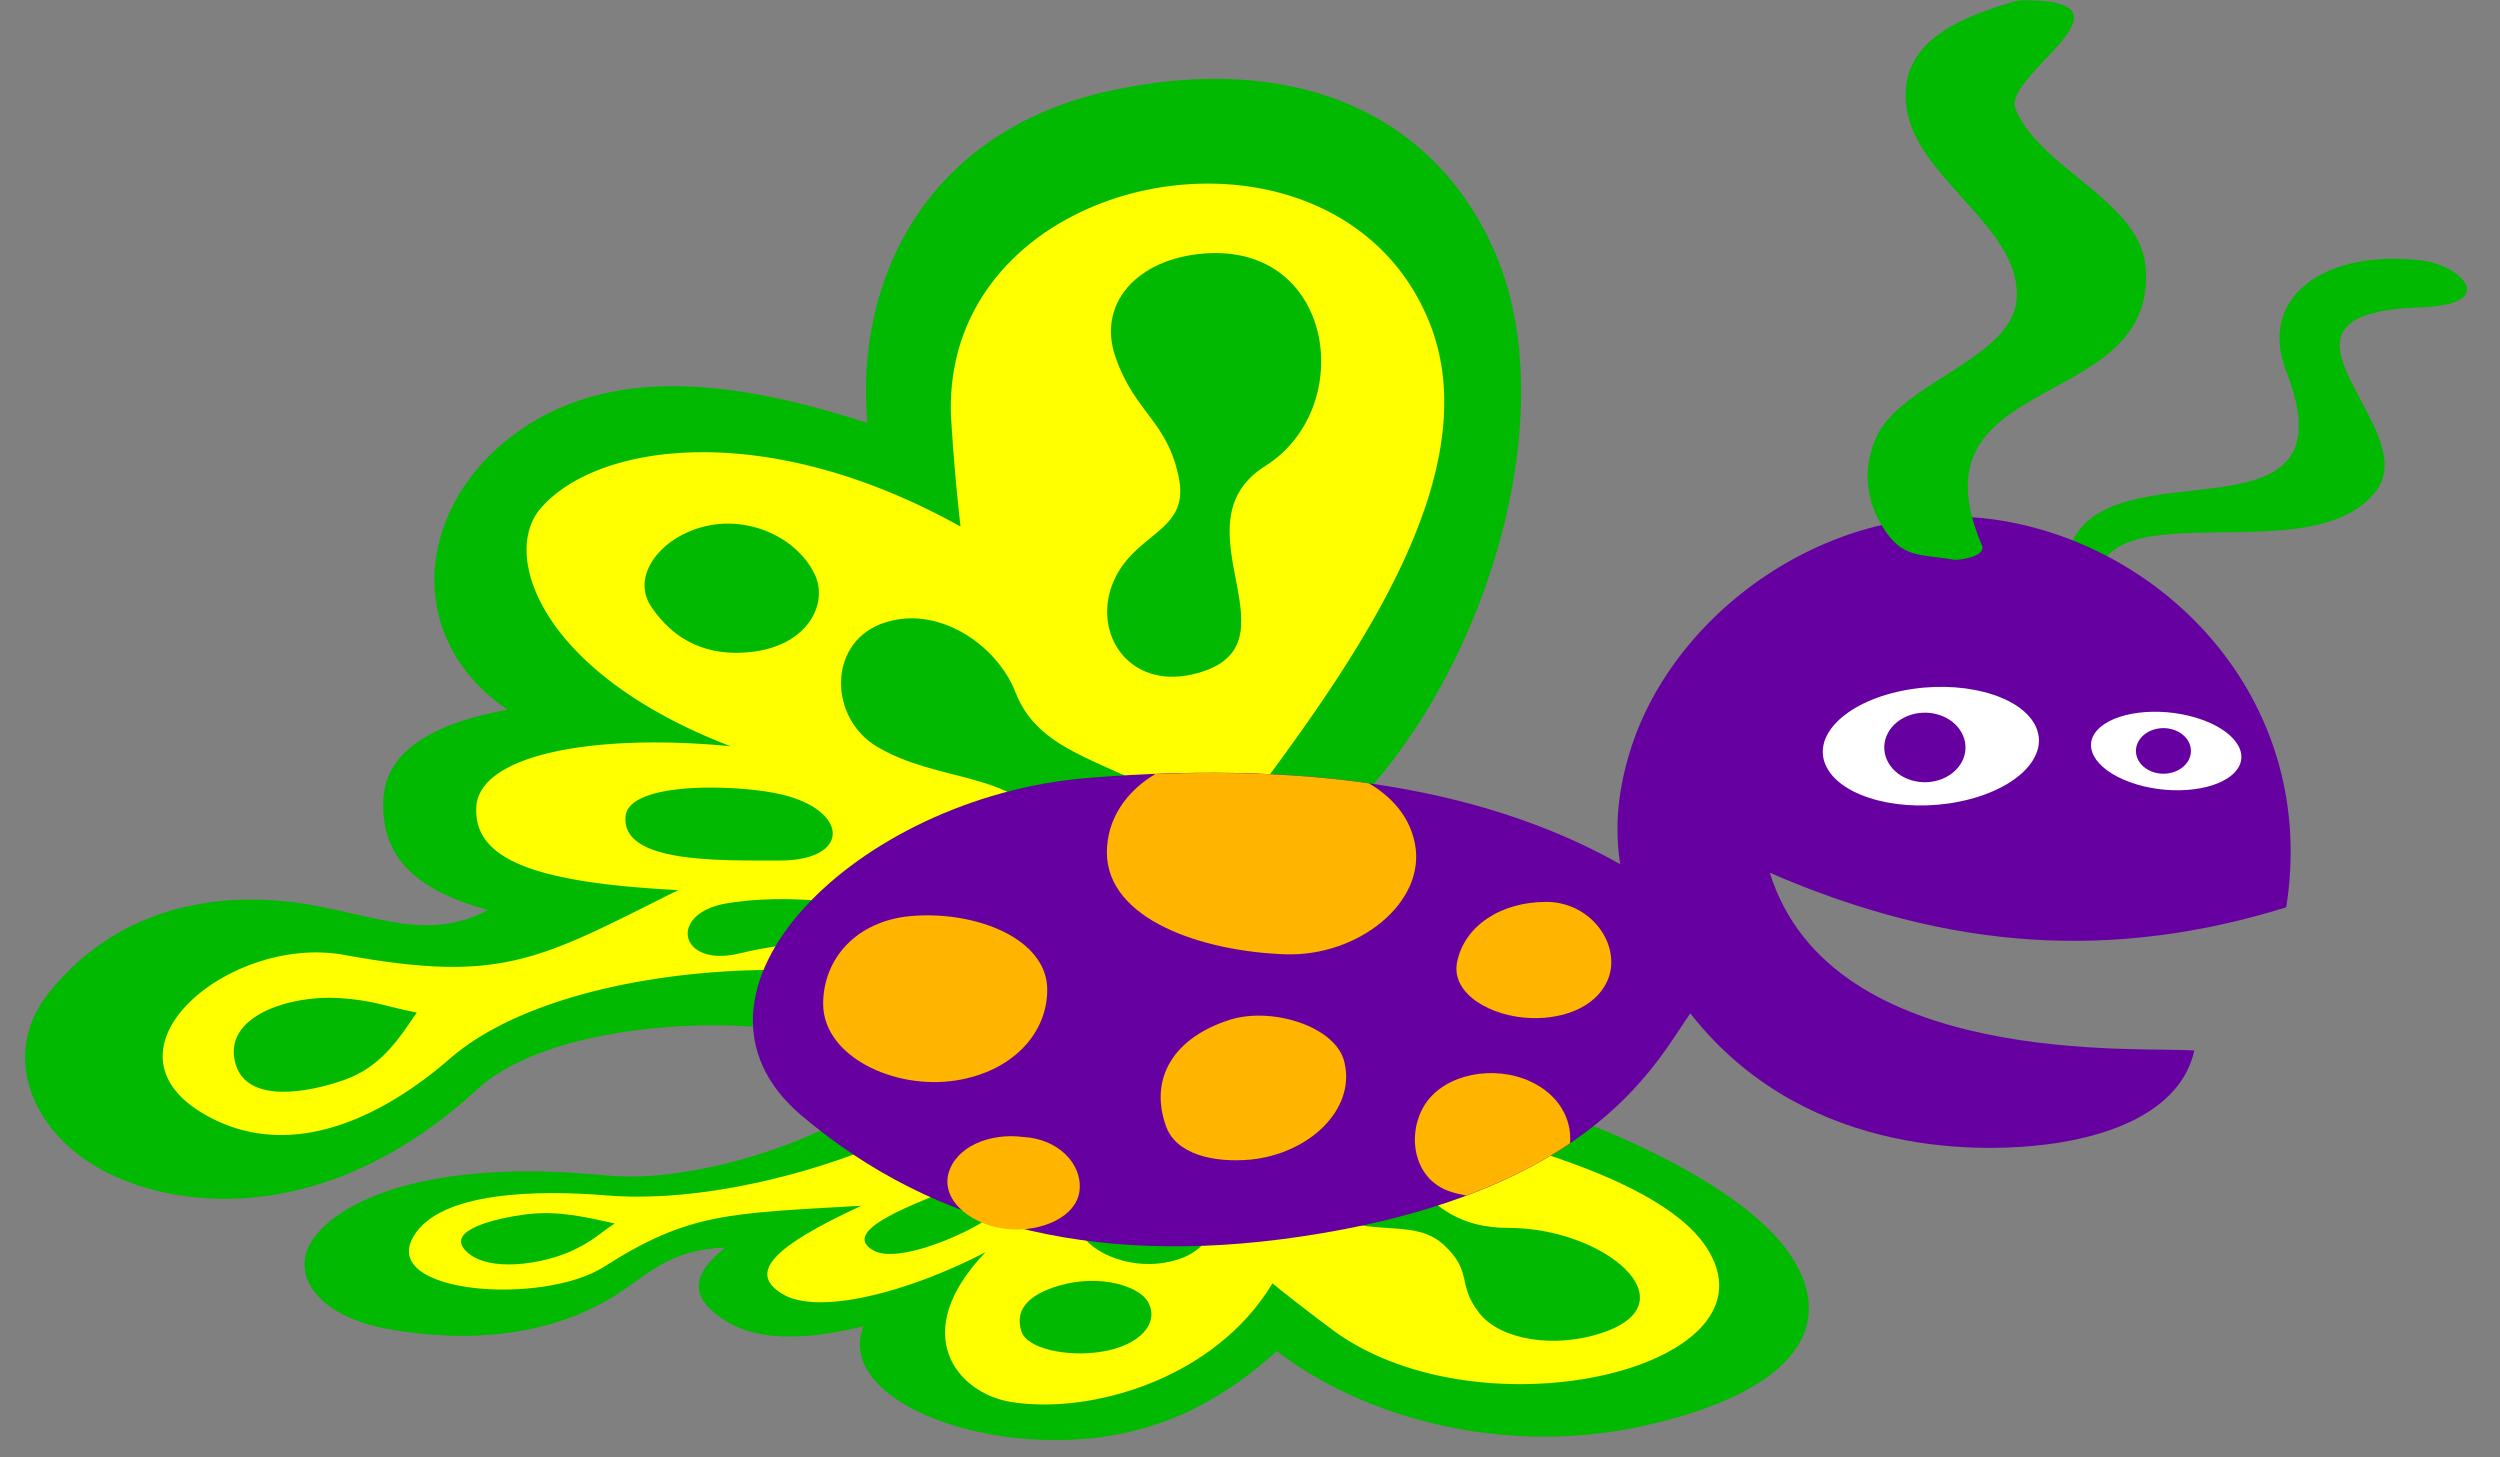 <svg xmlns="http://www.w3.org/2000/svg" version="1.1" id="butterfly1-a" x="0" y="0" width="135.854" height="79.199" viewBox="10.636 29.019 135.854 79.199" xml:space="preserve"><rect x="10.636" y="29.019" width="135.854" height="79.199" fill="#808080" stroke="none"/><defs><style/></defs><g id="R_Wing"><path id="Wing_Outline_1_" fill="#00B900" d="M80.021 102.439c-3.258 2.922-7.417 5.316-13.861 4.752-5.583-.513-9.787-3.196-8.598-6.104-2.722.677-5.556.906-7.436-.254-1.933-1.192-2.079-2.438-.076-4.021-3.222.138-4.16 1.514-6.257 2.771-3.241 1.933-7.523 2.498-12.167 1.64-3.746-.703-5.331-2.976-3.948-4.916 1.366-1.932 6.017-4.388 15.919-3.41 4.914.479 12.178-2.08 14.729-4.34 2.017-1.785 12.367-1.229 16.716-1.125 5.769.127 2.608-1.373 8.21-.789 9.432.965 21.534 5.812 24.691 10.596 2.742 4.154-.308 7.562-8.004 9.266-7.75 1.713-15.364-.543-19.918-4.066z"/><path id="Wing_Fill_1_" fill="#FF0" d="M63.311 88.426c-3.475 2.956-12.87 6.122-19.682 5.555-3.815-.312-9.093-.217-10.525 2.23-1.83 3.129 7.032 3.77 10.358 1.645 4.598-2.938 6.744-2.897 13.981-3.314-4.781 2.212-6.201 3.636-4.287 4.796 1.914 1.16 6.743-.047 11.035-2.272-4.23 4.399-1.572 7.66 1.397 8.141 4.242.684 11.038-1.195 14.196-6.449 1.64 1.336 3.356 2.598 3.356 2.598 8.146 5.901 24.562 1.918 20.193-4.604-2.811-4.191-13.475-6.561-22-8.262-5.161 2.199-12.356-1.573-18.022-.064z"/><path id="Design_6_" fill="#00B900" d="M82.898 92.053c-2.685.584-2.121 2.32.252 3.188 2.496.901 4.469.062 5.957 1.438 1.588 1.483.678 2.11 1.91 3.688 1.146 1.479 4.104 1.942 6.676 1.083 4.926-1.649.123-5.715-5.104-5.706-5.36-.008-4.728-4.764-9.691-3.691z"/><path id="Design_7_" fill="#00B900" d="M68.234 98.868c-1.858.528-2.442 1.428-2.094 2.495.3.963 2.504 1.396 4.289 1.121 2.174-.326 3.221-1.573 2.597-2.707-.464-.858-2.585-1.536-4.792-.909z"/><path id="Design_8_" fill="#00B900" d="M72.626 90.671c.659 1.772-2.355 2.548-3.291 4.265-.711 1.321 1.704 3.028 4.302 2.738 2.693-.312 3.414-2.139 2.437-3.492-1.079-1.509.382-2.509 1.465-4.06l-4.913.549z"/><path id="Design_9_" fill="#00B900" d="M64.358 95.209c-1.128.832-4.925 2.521-6.263 1.762-1.77-1.008 1.788-2.348 3.919-3.222 2.495-1.022 4.168.115 2.344 1.46z"/><path id="Design_10_" fill="#00B900" d="M44.041 95.505c-.872.572-1.099.897-2.25 1.449-1.583.757-4.729 1.287-5.89-.011-.961-1.075 1.571-1.702 3.292-1.931 1.721-.224 3.227.133 4.848.493z"/></g><g id="L_Wing"><path id="Wing_Outline" fill="#00B900" d="M57.768 52.006c-7.305-2.368-14.722-3.411-20.068 1.331-4.608 4.133-4.784 10.657.514 14.247-3.566.648-6.613 2.015-6.749 4.873-.134 2.943 1.506 4.876 5.69 6.014-3.277 1.746-6.146.271-9.961-.335-5.861-.898-10.776.845-13.981 4.931-2.577 3.312-.843 7.638 3.267 9.687 4.067 2.033 12.035 2.865 20.113-4.562 4.008-3.688 14.628-4.275 20.31-2.463 4.485 1.428 13.59-5.654 17.598-8.441 5.338-3.674 4.462.463 8.985-3.792 7.636-7.133 12.271-21.638 8.438-30.645-3.328-7.822-11.13-11.034-20.932-8.908-9.866 2.133-13.918 10.082-13.224 18.063z"/><path id="Wing_Fill" fill="#FF0" d="M61.857 82.895c-7.558-2.282-21.083-1.301-26.784 3.66-3.194 2.778-8.389 5.818-13.265 3.053-6.233-3.529 1.326-9.842 7.552-8.695 8.609 1.575 10.611.229 18.132-3.525-7.743-.393-11.14-1.646-10.972-4.521.169-2.878 6.517-4.009 13.818-3.294-10.356-3.979-12.483-10.42-10.327-12.924 3.08-3.577 12.272-4.899 22.821.986a115.003 115.003 0 0 1-.511-5.881c-.661-13.686 20.752-17.703 25.924-5.38 3.323 7.916-3.492 17.872-9.212 25.551-8.114-.161-9.594 9.783-17.176 10.97z"/><path id="Design_5_" fill="#00B900" d="M51.608 64.43c-2.534.34-4.382-.643-5.577-2.434-1.095-1.613.392-3.589 2.496-4.258 2.545-.831 5.334.386 6.361 2.445.784 1.552-.271 3.842-3.28 4.247z"/><path id="Design_4_" fill="#00B900" d="M67.551 73.932c-1.91-3.027-5.901-2.354-9.256-4.334-2.572-1.53-2.709-5.523.19-6.665 3.024-1.164 6.331 1.109 7.334 3.708 1.131 2.892 3.96 3.491 7.22 5.139l-5.488 2.152z"/><path id="Design_3_" fill="#00B900" d="M53.142 72.2c-2.273-.554-8.324-.763-8.513 1.175-.251 2.564 5.071 2.4 8.364 2.407 3.851.01 3.821-2.689.149-3.582z"/><path id="Design_2_" fill="#00B900" d="M33.283 84.045c-1.654-.322-2.339-.67-4.229-.791-2.6-.165-6.37.948-5.619 3.577.621 2.175 3.94 1.573 5.912.871 1.972-.703 2.904-2.141 3.936-3.657z"/><path id="Design" fill="#00B900" d="M50.816 80.831c5.968-1.448 9.797.17 12.026-.12-4.157-3.118-9.966-3.064-12.72-2.602-3.222.541-2.588 3.518.694 2.722z"/><path id="Design_1_" fill="#00B900" d="M75.397 65.674c-3.398.753-5.352-2.16-4.322-4.88 1.091-2.85 4.183-2.795 3.636-5.734-.61-3.165-2.378-3.545-3.452-6.623-1.02-2.89 1.139-5.365 4.834-5.643 7.074-.531 8.306 8.402 3.298 11.549-5.128 3.249 2.293 9.92-3.994 11.331z"/></g><g id="Body"><path id="Body_1_" fill="#6600A1" d="M99.975 76.752c-7.173-4.523-17.088-6.541-30.312-5.451C57.169 72.35 46.431 82.993 54.15 89.604c7.371 6.259 16.604 8.379 28.14 6.461 16.104-2.676 18.744-10.305 20.577-12.479 1.705-2.031-2.278-4.522-2.892-6.834z"/><path id="Spot_5_" fill="#FFB400" d="M70.786 75.335c0 3.655 5.188 5.388 9.698 5.542 3.951.135 7.66-2.811 7.043-6.004-.283-1.451-1.211-2.526-2.503-3.286-3.514-.5-7.378-.672-11.603-.508-1.597.944-2.635 2.462-2.635 4.256z"/><path id="Spot_4_" fill="#FFB400" d="M55.368 83.572c0-2.463 1.807-4.504 4.756-4.772 3.473-.308 7.421 1.193 7.421 4.003 0 2.463-1.998 4.465-4.947 4.926-3.377.537-7.23-1.319-7.23-4.157z"/><path id="Spot_3_" fill="#FFB400" d="M78.609 92.032c-2.027.187-4.111-.282-4.633-1.875-.869-2.529.405-4.731 3.474-5.716 2.315-.741 5.849.375 6.254 2.343.581 2.53-1.91 4.919-5.095 5.248z"/><path id="Spot_2_" fill="#FFB400" d="M93.811 87.791c-1.977-.913-4.59-.43-5.688 1.168-1.062 1.547-.763 4.121 1.312 4.809.277.092.576.164.886.221 2.294-.857 4.139-1.833 5.634-2.843.107-1.346-.631-2.647-2.144-3.355z"/><path id="Spot_1_" fill="#FFB400" d="M93.805 84.341c-2.115-.075-4.305-1.29-3.996-3.002.381-2.001 2.379-3.31 4.854-3.31 2.354 0 3.974 2.175 3.426 4.002-.48 1.559-2.286 2.387-4.284 2.31z"/><path id="Spot" fill="#FFB400" d="M65.406 95.811c-1.903-.174-3.615-1.502-3.235-3.002.381-1.463 2.236-2.252 4.091-2.002 1.808.096 3.163 1.385 3.044 2.852-.118 1.477-2.068 2.323-3.9 2.152z"/></g><g id="Head"><path id="R_Antenna" fill="#00B900" d="M142.314 43.189c2.086.274 4.176 2.393-.162 2.535-9.771.32.289 6.538-2.411 9.998-3.666 4.693-15.858-.675-15.216 5.844l-1.586-.144c-1.338-10.084 16.25-1.226 11.936-12.224-1.605-4.093 2.227-6.695 7.439-6.009z"/><path id="Head_1_" fill="#6600A1" d="M101.202 82.227c-2.538-4.136-3.407-7.744-1.998-12.353 2.42-7.889 11.468-14.093 20.362-12.536 9.021 1.569 17.056 9.94 15.307 20.985-9.34 2.896-18.236 2.393-28.062-1.878 3.326 10.716 20.22 9.42 23.068 9.662-.76 3.422-4.904 4.832-8.779 5.184-4.786.436-14.397-.102-19.898-9.064z"/><g id="L_Eye"><path id="White_1_" fill="#FFF" d="M113.999 66.557c3.127-.636 6.358.197 7.224 1.859.862 1.663-.972 3.525-4.097 4.161-3.127.636-6.36-.198-7.224-1.86-.863-1.662.971-3.525 4.097-4.16z"/><path id="Pupil_1_" fill="#6600A1" d="M113.236 68.838c.516-.945 1.828-1.354 2.934-.914 1.104.441 1.583 1.566 1.068 2.511-.516.945-1.829 1.355-2.934.915-1.105-.441-1.581-1.566-1.068-2.512z"/></g><g id="R_Eye"><path id="White" fill="#FFF" d="M126.381 71.523c-1.977-.717-2.697-2.057-1.609-2.991 1.088-.935 3.57-1.112 5.547-.396 1.979.717 2.697 2.056 1.611 2.991-1.089.937-3.575 1.114-5.549.396z"/><path id="Pupil" fill="#6600A1" d="M126.846 69.302c.35-.621 1.238-.889 1.986-.599.747.289 1.07 1.027.723 1.645-.349.621-1.236.89-1.984.6-.751-.289-1.073-1.027-.725-1.646z"/></g><path id="L_Antenna" fill="#00B900" d="M127.232 43.55c-.297-3.641-5.777-5.367-7.072-8.626-.713-1.791 7.152-5.905.451-5.889l-.027.002a1.465 1.465 0 0 0-.484.062c-2.947.876-6.438 2.202-5.838 5.886.62 3.822 6.291 6.476 5.957 10.331-.279 3.22-6.388 4.512-7.666 7.562-.709 1.683-.527 3.389.497 4.941 1.007 1.526 1.925 1.308 3.726 1.612.312.052 1.82-.167 1.562-.78-4.092-9.587 9.544-7.096 8.894-15.101z"/></g></svg>